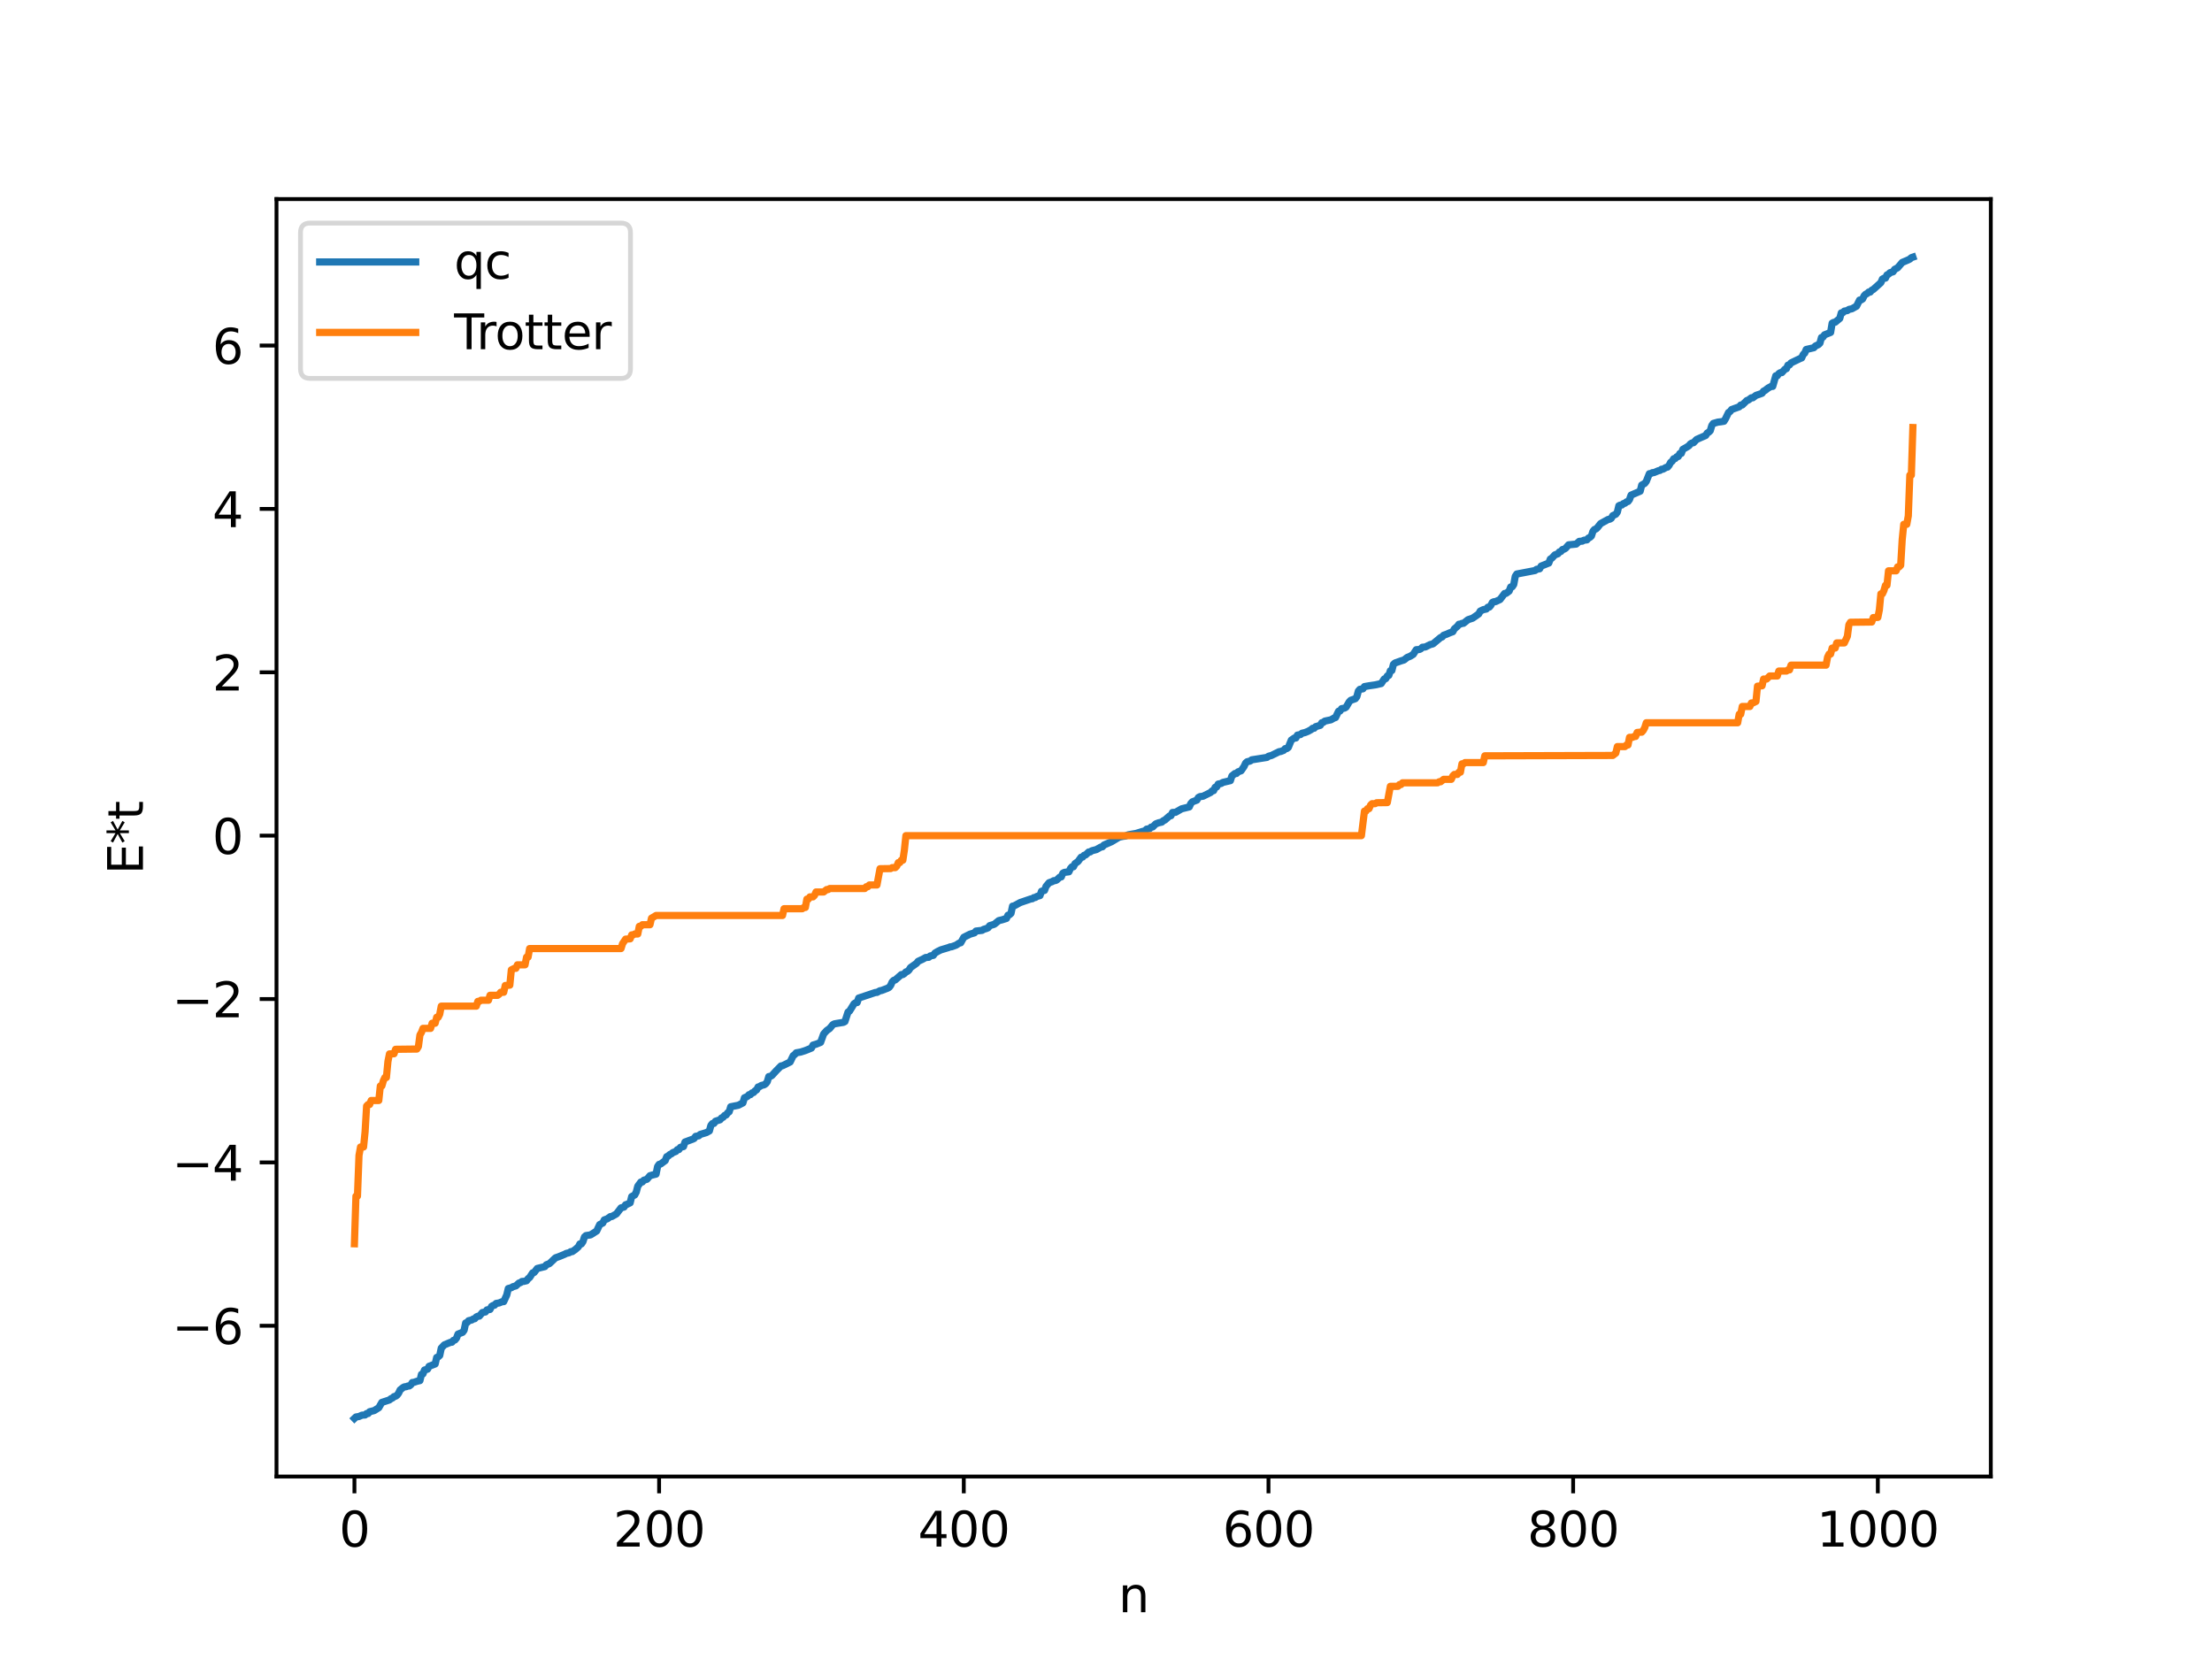 <?xml version="1.0" encoding="utf-8" standalone="no"?>
<!DOCTYPE svg PUBLIC "-//W3C//DTD SVG 1.1//EN"
  "http://www.w3.org/Graphics/SVG/1.1/DTD/svg11.dtd">
<svg xmlns:xlink="http://www.w3.org/1999/xlink" width="460.8pt" height="345.6pt" viewBox="0 0 460.8 345.6" xmlns="http://www.w3.org/2000/svg" version="1.1">
 <defs>
  <style type="text/css">*{stroke-linejoin: round; stroke-linecap: butt}</style>
 </defs>
 <g id="figure_1">
  <g id="patch_1">
   <path d="M 0 345.6 
L 460.8 345.6 
L 460.8 0 
L 0 0 
z
" style="fill: #ffffff"/>
  </g>
  <g id="axes_1">
   <g id="patch_2">
    <path d="M 57.6 307.584 
L 414.72 307.584 
L 414.72 41.472 
L 57.6 41.472 
z
" style="fill: #ffffff"/>
   </g>
   <g id="matplotlib.axis_1">
    <g id="xtick_1">
     <g id="line2d_1">
      <defs>
       <path id="mc8a3a052b3" d="M 0 0 
L 0 3.5 
" style="stroke: #000000; stroke-width: 0.8"/>
      </defs>
      <g>
       <use xlink:href="#mc8a3a052b3" x="73.833" y="307.584" style="stroke: #000000; stroke-width: 0.8"/>
      </g>
     </g>
     <g id="text_1">
      <!-- 0 -->
      <g transform="translate(70.651 322.182) scale(0.1 -0.1)">
       <defs>
        <path id="DejaVuSans-30" d="M 2034 4250 
Q 1547 4250 1301 3770 
Q 1056 3291 1056 2328 
Q 1056 1369 1301 889 
Q 1547 409 2034 409 
Q 2525 409 2770 889 
Q 3016 1369 3016 2328 
Q 3016 3291 2770 3770 
Q 2525 4250 2034 4250 
z
M 2034 4750 
Q 2819 4750 3233 4129 
Q 3647 3509 3647 2328 
Q 3647 1150 3233 529 
Q 2819 -91 2034 -91 
Q 1250 -91 836 529 
Q 422 1150 422 2328 
Q 422 3509 836 4129 
Q 1250 4750 2034 4750 
z
" transform="scale(0.016)"/>
       </defs>
       <use xlink:href="#DejaVuSans-30"/>
      </g>
     </g>
    </g>
    <g id="xtick_2">
     <g id="line2d_2">
      <g>
       <use xlink:href="#mc8a3a052b3" x="137.304" y="307.584" style="stroke: #000000; stroke-width: 0.8"/>
      </g>
     </g>
     <g id="text_2">
      <!-- 200 -->
      <g transform="translate(127.76 322.182) scale(0.1 -0.1)">
       <defs>
        <path id="DejaVuSans-32" d="M 1228 531 
L 3431 531 
L 3431 0 
L 469 0 
L 469 531 
Q 828 903 1448 1529 
Q 2069 2156 2228 2338 
Q 2531 2678 2651 2914 
Q 2772 3150 2772 3378 
Q 2772 3750 2511 3984 
Q 2250 4219 1831 4219 
Q 1534 4219 1204 4116 
Q 875 4013 500 3803 
L 500 4441 
Q 881 4594 1212 4672 
Q 1544 4750 1819 4750 
Q 2544 4750 2975 4387 
Q 3406 4025 3406 3419 
Q 3406 3131 3298 2873 
Q 3191 2616 2906 2266 
Q 2828 2175 2409 1742 
Q 1991 1309 1228 531 
z
" transform="scale(0.016)"/>
       </defs>
       <use xlink:href="#DejaVuSans-32"/>
       <use xlink:href="#DejaVuSans-30" x="63.623"/>
       <use xlink:href="#DejaVuSans-30" x="127.246"/>
      </g>
     </g>
    </g>
    <g id="xtick_3">
     <g id="line2d_3">
      <g>
       <use xlink:href="#mc8a3a052b3" x="200.775" y="307.584" style="stroke: #000000; stroke-width: 0.8"/>
      </g>
     </g>
     <g id="text_3">
      <!-- 400 -->
      <g transform="translate(191.231 322.182) scale(0.1 -0.1)">
       <defs>
        <path id="DejaVuSans-34" d="M 2419 4116 
L 825 1625 
L 2419 1625 
L 2419 4116 
z
M 2253 4666 
L 3047 4666 
L 3047 1625 
L 3713 1625 
L 3713 1100 
L 3047 1100 
L 3047 0 
L 2419 0 
L 2419 1100 
L 313 1100 
L 313 1709 
L 2253 4666 
z
" transform="scale(0.016)"/>
       </defs>
       <use xlink:href="#DejaVuSans-34"/>
       <use xlink:href="#DejaVuSans-30" x="63.623"/>
       <use xlink:href="#DejaVuSans-30" x="127.246"/>
      </g>
     </g>
    </g>
    <g id="xtick_4">
     <g id="line2d_4">
      <g>
       <use xlink:href="#mc8a3a052b3" x="264.246" y="307.584" style="stroke: #000000; stroke-width: 0.8"/>
      </g>
     </g>
     <g id="text_4">
      <!-- 600 -->
      <g transform="translate(254.702 322.182) scale(0.1 -0.1)">
       <defs>
        <path id="DejaVuSans-36" d="M 2113 2584 
Q 1688 2584 1439 2293 
Q 1191 2003 1191 1497 
Q 1191 994 1439 701 
Q 1688 409 2113 409 
Q 2538 409 2786 701 
Q 3034 994 3034 1497 
Q 3034 2003 2786 2293 
Q 2538 2584 2113 2584 
z
M 3366 4563 
L 3366 3988 
Q 3128 4100 2886 4159 
Q 2644 4219 2406 4219 
Q 1781 4219 1451 3797 
Q 1122 3375 1075 2522 
Q 1259 2794 1537 2939 
Q 1816 3084 2150 3084 
Q 2853 3084 3261 2657 
Q 3669 2231 3669 1497 
Q 3669 778 3244 343 
Q 2819 -91 2113 -91 
Q 1303 -91 875 529 
Q 447 1150 447 2328 
Q 447 3434 972 4092 
Q 1497 4750 2381 4750 
Q 2619 4750 2861 4703 
Q 3103 4656 3366 4563 
z
" transform="scale(0.016)"/>
       </defs>
       <use xlink:href="#DejaVuSans-36"/>
       <use xlink:href="#DejaVuSans-30" x="63.623"/>
       <use xlink:href="#DejaVuSans-30" x="127.246"/>
      </g>
     </g>
    </g>
    <g id="xtick_5">
     <g id="line2d_5">
      <g>
       <use xlink:href="#mc8a3a052b3" x="327.717" y="307.584" style="stroke: #000000; stroke-width: 0.8"/>
      </g>
     </g>
     <g id="text_5">
      <!-- 800 -->
      <g transform="translate(318.173 322.182) scale(0.1 -0.1)">
       <defs>
        <path id="DejaVuSans-38" d="M 2034 2216 
Q 1584 2216 1326 1975 
Q 1069 1734 1069 1313 
Q 1069 891 1326 650 
Q 1584 409 2034 409 
Q 2484 409 2743 651 
Q 3003 894 3003 1313 
Q 3003 1734 2745 1975 
Q 2488 2216 2034 2216 
z
M 1403 2484 
Q 997 2584 770 2862 
Q 544 3141 544 3541 
Q 544 4100 942 4425 
Q 1341 4750 2034 4750 
Q 2731 4750 3128 4425 
Q 3525 4100 3525 3541 
Q 3525 3141 3298 2862 
Q 3072 2584 2669 2484 
Q 3125 2378 3379 2068 
Q 3634 1759 3634 1313 
Q 3634 634 3220 271 
Q 2806 -91 2034 -91 
Q 1263 -91 848 271 
Q 434 634 434 1313 
Q 434 1759 690 2068 
Q 947 2378 1403 2484 
z
M 1172 3481 
Q 1172 3119 1398 2916 
Q 1625 2713 2034 2713 
Q 2441 2713 2670 2916 
Q 2900 3119 2900 3481 
Q 2900 3844 2670 4047 
Q 2441 4250 2034 4250 
Q 1625 4250 1398 4047 
Q 1172 3844 1172 3481 
z
" transform="scale(0.016)"/>
       </defs>
       <use xlink:href="#DejaVuSans-38"/>
       <use xlink:href="#DejaVuSans-30" x="63.623"/>
       <use xlink:href="#DejaVuSans-30" x="127.246"/>
      </g>
     </g>
    </g>
    <g id="xtick_6">
     <g id="line2d_6">
      <g>
       <use xlink:href="#mc8a3a052b3" x="391.188" y="307.584" style="stroke: #000000; stroke-width: 0.8"/>
      </g>
     </g>
     <g id="text_6">
      <!-- 1000 -->
      <g transform="translate(378.463 322.182) scale(0.1 -0.1)">
       <defs>
        <path id="DejaVuSans-31" d="M 794 531 
L 1825 531 
L 1825 4091 
L 703 3866 
L 703 4441 
L 1819 4666 
L 2450 4666 
L 2450 531 
L 3481 531 
L 3481 0 
L 794 0 
L 794 531 
z
" transform="scale(0.016)"/>
       </defs>
       <use xlink:href="#DejaVuSans-31"/>
       <use xlink:href="#DejaVuSans-30" x="63.623"/>
       <use xlink:href="#DejaVuSans-30" x="127.246"/>
       <use xlink:href="#DejaVuSans-30" x="190.869"/>
      </g>
     </g>
    </g>
    <g id="text_7">
     <!-- n -->
     <g transform="translate(232.991 335.861) scale(0.1 -0.1)">
      <defs>
       <path id="DejaVuSans-6e" d="M 3513 2113 
L 3513 0 
L 2938 0 
L 2938 2094 
Q 2938 2591 2744 2837 
Q 2550 3084 2163 3084 
Q 1697 3084 1428 2787 
Q 1159 2491 1159 1978 
L 1159 0 
L 581 0 
L 581 3500 
L 1159 3500 
L 1159 2956 
Q 1366 3272 1645 3428 
Q 1925 3584 2291 3584 
Q 2894 3584 3203 3211 
Q 3513 2838 3513 2113 
z
" transform="scale(0.016)"/>
      </defs>
      <use xlink:href="#DejaVuSans-6e"/>
     </g>
    </g>
   </g>
   <g id="matplotlib.axis_2">
    <g id="ytick_1">
     <g id="line2d_7">
      <defs>
       <path id="m325c7d4002" d="M 0 0 
L -3.5 0 
" style="stroke: #000000; stroke-width: 0.8"/>
      </defs>
      <g>
       <use xlink:href="#m325c7d4002" x="57.6" y="276.182" style="stroke: #000000; stroke-width: 0.8"/>
      </g>
     </g>
     <g id="text_8">
      <!-- −6 -->
      <g transform="translate(35.858 279.981) scale(0.1 -0.1)">
       <defs>
        <path id="DejaVuSans-2212" d="M 678 2272 
L 4684 2272 
L 4684 1741 
L 678 1741 
L 678 2272 
z
" transform="scale(0.016)"/>
       </defs>
       <use xlink:href="#DejaVuSans-2212"/>
       <use xlink:href="#DejaVuSans-36" x="83.789"/>
      </g>
     </g>
    </g>
    <g id="ytick_2">
     <g id="line2d_8">
      <g>
       <use xlink:href="#m325c7d4002" x="57.6" y="242.149" style="stroke: #000000; stroke-width: 0.8"/>
      </g>
     </g>
     <g id="text_9">
      <!-- −4 -->
      <g transform="translate(35.858 245.948) scale(0.1 -0.1)">
       <use xlink:href="#DejaVuSans-2212"/>
       <use xlink:href="#DejaVuSans-34" x="83.789"/>
      </g>
     </g>
    </g>
    <g id="ytick_3">
     <g id="line2d_9">
      <g>
       <use xlink:href="#m325c7d4002" x="57.6" y="208.116" style="stroke: #000000; stroke-width: 0.8"/>
      </g>
     </g>
     <g id="text_10">
      <!-- −2 -->
      <g transform="translate(35.858 211.915) scale(0.1 -0.1)">
       <use xlink:href="#DejaVuSans-2212"/>
       <use xlink:href="#DejaVuSans-32" x="83.789"/>
      </g>
     </g>
    </g>
    <g id="ytick_4">
     <g id="line2d_10">
      <g>
       <use xlink:href="#m325c7d4002" x="57.6" y="174.082" style="stroke: #000000; stroke-width: 0.8"/>
      </g>
     </g>
     <g id="text_11">
      <!-- 0 -->
      <g transform="translate(44.237 177.882) scale(0.1 -0.1)">
       <use xlink:href="#DejaVuSans-30"/>
      </g>
     </g>
    </g>
    <g id="ytick_5">
     <g id="line2d_11">
      <g>
       <use xlink:href="#m325c7d4002" x="57.6" y="140.049" style="stroke: #000000; stroke-width: 0.8"/>
      </g>
     </g>
     <g id="text_12">
      <!-- 2 -->
      <g transform="translate(44.237 143.848) scale(0.1 -0.1)">
       <use xlink:href="#DejaVuSans-32"/>
      </g>
     </g>
    </g>
    <g id="ytick_6">
     <g id="line2d_12">
      <g>
       <use xlink:href="#m325c7d4002" x="57.6" y="106.016" style="stroke: #000000; stroke-width: 0.8"/>
      </g>
     </g>
     <g id="text_13">
      <!-- 4 -->
      <g transform="translate(44.237 109.815) scale(0.1 -0.1)">
       <use xlink:href="#DejaVuSans-34"/>
      </g>
     </g>
    </g>
    <g id="ytick_7">
     <g id="line2d_13">
      <g>
       <use xlink:href="#m325c7d4002" x="57.6" y="71.983" style="stroke: #000000; stroke-width: 0.8"/>
      </g>
     </g>
     <g id="text_14">
      <!-- 6 -->
      <g transform="translate(44.237 75.782) scale(0.1 -0.1)">
       <use xlink:href="#DejaVuSans-36"/>
      </g>
     </g>
    </g>
    <g id="text_15">
     <!-- E*t -->
     <g transform="translate(29.778 182.148) rotate(-90) scale(0.1 -0.1)">
      <defs>
       <path id="DejaVuSans-45" d="M 628 4666 
L 3578 4666 
L 3578 4134 
L 1259 4134 
L 1259 2753 
L 3481 2753 
L 3481 2222 
L 1259 2222 
L 1259 531 
L 3634 531 
L 3634 0 
L 628 0 
L 628 4666 
z
" transform="scale(0.016)"/>
       <path id="DejaVuSans-2a" d="M 3009 3897 
L 1888 3291 
L 3009 2681 
L 2828 2375 
L 1778 3009 
L 1778 1831 
L 1422 1831 
L 1422 3009 
L 372 2375 
L 191 2681 
L 1313 3291 
L 191 3897 
L 372 4206 
L 1422 3572 
L 1422 4750 
L 1778 4750 
L 1778 3572 
L 2828 4206 
L 3009 3897 
z
" transform="scale(0.016)"/>
       <path id="DejaVuSans-74" d="M 1172 4494 
L 1172 3500 
L 2356 3500 
L 2356 3053 
L 1172 3053 
L 1172 1153 
Q 1172 725 1289 603 
Q 1406 481 1766 481 
L 2356 481 
L 2356 0 
L 1766 0 
Q 1100 0 847 248 
Q 594 497 594 1153 
L 594 3053 
L 172 3053 
L 172 3500 
L 594 3500 
L 594 4494 
L 1172 4494 
z
" transform="scale(0.016)"/>
      </defs>
      <use xlink:href="#DejaVuSans-45"/>
      <use xlink:href="#DejaVuSans-2a" x="63.184"/>
      <use xlink:href="#DejaVuSans-74" x="113.184"/>
     </g>
    </g>
   </g>
   <g id="line2d_14">
    <path d="M 73.833 295.488 
L 74.15 295.184 
L 74.785 295.084 
L 75.42 294.802 
L 76.054 294.766 
L 76.372 294.47 
L 76.689 294.465 
L 77.006 294.084 
L 77.958 293.846 
L 78.91 293.25 
L 79.545 292.146 
L 81.132 291.633 
L 81.449 291.361 
L 81.767 291.238 
L 82.084 290.932 
L 82.401 290.865 
L 82.719 290.644 
L 83.036 290.214 
L 83.353 289.549 
L 83.988 289.037 
L 84.305 288.89 
L 84.623 288.883 
L 84.94 288.736 
L 85.258 288.72 
L 85.575 288.488 
L 85.892 288.001 
L 86.21 287.972 
L 86.844 287.75 
L 87.479 287.607 
L 87.796 286.307 
L 88.114 286.203 
L 88.431 285.397 
L 89.066 285.226 
L 89.383 284.628 
L 90.653 284.141 
L 90.97 282.786 
L 91.287 282.656 
L 91.605 282.362 
L 91.922 280.847 
L 92.557 280.163 
L 93.826 279.633 
L 94.143 279.607 
L 94.461 279.222 
L 94.778 279.137 
L 95.096 278.752 
L 95.413 277.918 
L 96.365 277.546 
L 96.682 277.115 
L 97 275.6 
L 97.317 275.509 
L 97.634 275.123 
L 98.269 274.983 
L 98.586 274.764 
L 98.904 274.711 
L 99.221 274.344 
L 99.539 274.193 
L 99.856 274.174 
L 100.491 273.419 
L 101.125 273.305 
L 101.443 272.875 
L 102.077 272.779 
L 102.395 272.156 
L 102.712 271.946 
L 103.029 271.893 
L 103.347 271.533 
L 103.981 271.428 
L 104.616 271.16 
L 104.934 271.151 
L 105.568 269.762 
L 105.886 268.42 
L 106.52 268.256 
L 106.838 268.051 
L 107.472 267.869 
L 108.107 267.282 
L 108.424 267.196 
L 108.742 266.951 
L 109.059 266.948 
L 109.694 266.798 
L 110.011 266.366 
L 110.329 266.129 
L 110.963 265.158 
L 111.281 265.069 
L 111.915 264.248 
L 113.502 263.86 
L 113.82 263.473 
L 114.454 263.234 
L 115.724 262.024 
L 116.358 261.808 
L 117.628 261.291 
L 117.945 261.115 
L 118.58 260.962 
L 118.897 260.745 
L 119.215 260.733 
L 119.849 260.292 
L 120.484 259.735 
L 120.801 259.13 
L 121.119 259.13 
L 121.436 258.657 
L 121.753 257.68 
L 122.071 257.397 
L 123.023 257.25 
L 124.292 256.447 
L 124.927 255.101 
L 125.562 254.785 
L 125.879 254.131 
L 126.514 253.897 
L 127.148 253.441 
L 127.466 253.416 
L 128.418 252.87 
L 129.37 251.62 
L 130.005 251.45 
L 130.322 250.971 
L 130.639 250.875 
L 131.274 250.566 
L 131.591 249.265 
L 132.226 248.933 
L 132.543 248.322 
L 132.861 247.106 
L 133.496 246.248 
L 133.813 246.224 
L 134.13 245.86 
L 134.765 245.665 
L 135.4 244.921 
L 136.034 244.743 
L 136.669 244.589 
L 136.986 243.01 
L 137.304 242.558 
L 137.621 242.486 
L 138.573 241.777 
L 138.891 240.957 
L 139.208 240.83 
L 139.525 240.505 
L 139.843 240.387 
L 140.16 240.108 
L 140.795 239.865 
L 141.112 239.487 
L 141.429 239.474 
L 141.747 239.002 
L 142.381 238.853 
L 142.699 237.9 
L 144.286 237.315 
L 144.603 237.163 
L 144.92 236.72 
L 145.555 236.61 
L 145.872 236.322 
L 147.142 235.941 
L 147.777 235.591 
L 148.094 234.438 
L 148.411 234.052 
L 148.729 234.029 
L 149.046 233.57 
L 149.998 233.269 
L 150.315 232.884 
L 150.633 232.752 
L 150.95 232.367 
L 151.267 232.272 
L 151.585 231.819 
L 151.902 231.602 
L 152.22 230.559 
L 153.806 230.245 
L 154.758 229.756 
L 155.076 228.688 
L 155.71 228.407 
L 156.028 228.049 
L 156.345 228.022 
L 156.662 227.667 
L 156.98 227.593 
L 157.297 227.228 
L 157.615 227.046 
L 157.932 226.435 
L 158.249 226.364 
L 158.567 226.133 
L 159.201 225.981 
L 159.519 225.754 
L 159.836 225.344 
L 160.153 224.268 
L 160.471 224.234 
L 160.788 224.062 
L 161.74 223.02 
L 162.692 222.058 
L 163.01 222.012 
L 164.596 221.235 
L 165.231 219.924 
L 165.548 219.694 
L 165.866 219.327 
L 166.818 219.154 
L 167.77 218.849 
L 169.039 218.333 
L 169.357 217.714 
L 169.991 217.53 
L 170.943 217.146 
L 171.578 215.398 
L 172.213 214.694 
L 172.848 214.239 
L 173.482 213.463 
L 173.8 213.292 
L 174.434 213.179 
L 175.704 212.973 
L 176.021 212.798 
L 176.656 210.831 
L 176.973 210.63 
L 177.925 209.087 
L 178.243 208.882 
L 178.56 208.85 
L 178.877 207.917 
L 182.368 206.748 
L 182.686 206.736 
L 183.32 206.387 
L 183.638 206.343 
L 184.272 206.097 
L 184.907 205.857 
L 185.224 205.685 
L 185.542 205.259 
L 185.859 204.552 
L 186.177 204.226 
L 186.494 204.14 
L 187.763 203.028 
L 188.081 203.019 
L 188.398 202.812 
L 188.715 202.471 
L 189.033 202.362 
L 189.35 202.08 
L 189.667 201.571 
L 190.937 200.672 
L 191.254 200.268 
L 192.206 199.822 
L 192.841 199.465 
L 193.476 199.422 
L 193.793 199.14 
L 194.428 199.02 
L 194.745 198.556 
L 195.38 198.178 
L 196.015 197.87 
L 197.601 197.393 
L 197.919 197.25 
L 198.236 197.231 
L 198.871 196.999 
L 199.188 196.879 
L 199.823 196.461 
L 200.14 196.396 
L 200.775 195.257 
L 202.044 194.612 
L 202.996 194.331 
L 203.314 193.958 
L 204.583 193.808 
L 204.9 193.605 
L 205.535 193.41 
L 205.853 193.261 
L 206.17 192.835 
L 207.122 192.547 
L 208.074 191.774 
L 208.709 191.627 
L 209.661 191.326 
L 209.978 190.655 
L 210.296 190.555 
L 210.613 190.26 
L 210.93 188.771 
L 211.248 188.717 
L 212.517 188.021 
L 214.739 187.262 
L 215.056 187.223 
L 215.373 186.988 
L 215.691 186.96 
L 216.008 186.74 
L 216.643 186.571 
L 216.96 185.672 
L 217.595 185.49 
L 217.912 184.635 
L 218.547 183.884 
L 219.181 183.666 
L 219.499 183.467 
L 219.816 183.449 
L 220.134 183.318 
L 220.768 182.724 
L 221.086 182.674 
L 221.403 181.917 
L 221.72 181.734 
L 222.672 181.611 
L 222.99 180.927 
L 223.307 180.57 
L 223.624 180.559 
L 223.942 179.911 
L 224.577 179.458 
L 225.211 178.577 
L 225.529 178.548 
L 225.846 178.169 
L 226.163 178.091 
L 226.798 177.484 
L 227.115 177.472 
L 227.433 177.234 
L 228.385 176.988 
L 229.337 176.45 
L 229.654 176.407 
L 229.972 176.035 
L 231.558 175.34 
L 233.145 174.39 
L 234.097 174.199 
L 234.415 174.176 
L 235.049 173.898 
L 236.636 173.628 
L 237.905 173.234 
L 238.54 173.065 
L 238.858 172.728 
L 239.492 172.622 
L 239.81 172.3 
L 240.127 172.269 
L 240.762 171.63 
L 241.396 171.397 
L 242.031 171.256 
L 242.348 170.961 
L 242.666 170.829 
L 243.618 169.989 
L 243.935 169.925 
L 244.253 169.251 
L 244.887 169.221 
L 246.157 168.49 
L 247.743 168.098 
L 248.061 167.401 
L 248.378 167.043 
L 249.33 166.679 
L 249.648 166.132 
L 249.965 165.953 
L 250.6 165.873 
L 252.186 165.087 
L 252.504 164.76 
L 252.821 164.706 
L 253.139 164.009 
L 253.456 163.932 
L 253.773 163.339 
L 254.408 163.209 
L 254.725 162.996 
L 256.312 162.622 
L 256.629 161.644 
L 257.264 161.133 
L 257.581 161.13 
L 257.899 160.795 
L 258.534 160.57 
L 259.168 159.653 
L 259.486 158.956 
L 259.803 158.688 
L 260.438 158.539 
L 260.755 158.285 
L 263.929 157.784 
L 264.246 157.545 
L 264.881 157.374 
L 266.467 156.589 
L 266.785 156.552 
L 267.42 156.306 
L 267.737 155.945 
L 268.054 155.941 
L 268.372 155.712 
L 269.006 154.172 
L 269.641 153.738 
L 269.958 153.734 
L 270.276 153.138 
L 270.91 153.023 
L 271.228 152.748 
L 271.862 152.603 
L 272.497 152.344 
L 273.132 151.994 
L 273.449 151.711 
L 273.767 151.706 
L 274.084 151.375 
L 275.036 151.099 
L 275.353 150.552 
L 275.671 150.48 
L 275.988 150.219 
L 277.258 149.949 
L 277.892 149.582 
L 278.21 149.48 
L 278.844 148.163 
L 279.162 148.104 
L 279.479 147.625 
L 280.114 147.508 
L 280.431 147.293 
L 281.066 146.208 
L 281.383 145.889 
L 282.335 145.553 
L 282.653 145.137 
L 282.97 143.96 
L 283.287 143.599 
L 283.922 143.494 
L 284.239 143.028 
L 285.191 142.86 
L 286.461 142.677 
L 287.73 142.394 
L 288.365 141.438 
L 288.682 141.379 
L 289 140.813 
L 289.317 140.696 
L 289.634 139.731 
L 289.952 139.686 
L 290.269 138.417 
L 290.586 138.122 
L 291.856 137.671 
L 292.491 137.477 
L 293.125 136.965 
L 293.76 136.71 
L 294.395 136.321 
L 295.029 135.347 
L 295.664 135.307 
L 295.981 135.163 
L 296.299 134.839 
L 296.934 134.773 
L 297.886 134.291 
L 298.52 134.127 
L 300.107 132.803 
L 300.424 132.687 
L 300.742 132.332 
L 301.377 132.109 
L 302.011 131.825 
L 302.646 131.598 
L 302.963 131.01 
L 303.598 130.477 
L 303.915 130.047 
L 304.233 130.01 
L 304.55 129.857 
L 304.867 129.845 
L 305.82 129.092 
L 306.772 128.782 
L 308.041 127.894 
L 308.358 127.309 
L 308.993 127.002 
L 309.628 126.872 
L 309.945 126.496 
L 310.262 126.462 
L 310.58 126.088 
L 310.897 125.488 
L 311.215 125.345 
L 311.532 125.34 
L 312.484 124.889 
L 313.436 123.631 
L 313.753 123.602 
L 314.388 123.128 
L 314.705 122.281 
L 315.023 122.238 
L 315.34 121.766 
L 315.658 120.055 
L 315.975 119.578 
L 319.783 118.849 
L 320.1 118.602 
L 320.735 118.489 
L 321.053 117.926 
L 322.639 117.296 
L 322.957 116.466 
L 323.274 116.277 
L 323.909 115.593 
L 324.543 115.359 
L 324.861 114.964 
L 325.178 114.873 
L 325.496 114.476 
L 325.813 114.416 
L 326.13 114.224 
L 326.765 113.503 
L 328.352 113.342 
L 328.986 112.775 
L 329.621 112.729 
L 329.939 112.542 
L 330.573 112.466 
L 330.891 112.092 
L 331.208 111.941 
L 331.525 111.652 
L 331.843 110.667 
L 332.16 110.302 
L 332.477 110.192 
L 332.795 109.885 
L 333.429 109.078 
L 335.016 108.203 
L 335.334 108.164 
L 335.651 107.978 
L 335.968 107.423 
L 336.603 107.119 
L 336.92 106.694 
L 337.238 105.36 
L 337.555 105.21 
L 337.872 105.2 
L 338.19 104.905 
L 338.507 104.836 
L 338.824 104.558 
L 339.142 104.471 
L 339.459 104.053 
L 339.777 103.149 
L 341.681 102.325 
L 341.998 101.053 
L 342.633 100.703 
L 342.95 100.282 
L 343.585 98.687 
L 343.902 98.647 
L 344.22 98.466 
L 344.537 98.449 
L 345.489 98.056 
L 345.806 97.994 
L 346.124 97.752 
L 346.441 97.733 
L 347.076 97.369 
L 347.393 97.301 
L 347.71 96.918 
L 348.028 96.317 
L 348.345 96.082 
L 348.662 95.564 
L 348.98 95.52 
L 349.297 95.155 
L 349.615 95.098 
L 349.932 94.49 
L 350.249 94.452 
L 350.567 93.611 
L 351.519 93.066 
L 351.836 92.848 
L 352.153 92.464 
L 352.471 92.279 
L 352.788 92.226 
L 353.423 91.559 
L 354.058 91.271 
L 355.327 90.718 
L 355.644 90.212 
L 355.962 90.035 
L 356.279 89.721 
L 356.596 88.653 
L 356.914 88.207 
L 357.866 87.937 
L 358.5 87.862 
L 359.135 87.755 
L 359.453 87.232 
L 360.087 85.929 
L 360.405 85.733 
L 360.722 85.313 
L 362.309 84.747 
L 362.626 84.379 
L 362.943 84.366 
L 363.896 83.44 
L 364.213 83.337 
L 364.848 82.864 
L 365.165 82.862 
L 365.8 82.366 
L 366.434 82.155 
L 367.069 81.925 
L 367.386 81.482 
L 367.704 81.328 
L 368.339 80.83 
L 368.973 80.496 
L 369.291 80.491 
L 369.925 78.284 
L 370.243 78.283 
L 370.56 77.825 
L 370.877 77.636 
L 371.195 77.619 
L 371.829 76.916 
L 372.147 76.802 
L 372.464 76.072 
L 372.781 76.015 
L 373.099 75.602 
L 375.003 74.684 
L 375.32 74.563 
L 375.638 73.843 
L 375.955 73.561 
L 376.272 72.801 
L 377.224 72.585 
L 377.859 72.435 
L 378.177 72.082 
L 378.811 71.788 
L 379.129 71.466 
L 379.446 70.306 
L 379.763 70.225 
L 380.081 69.754 
L 381.35 69.248 
L 381.667 67.332 
L 381.985 67.155 
L 382.302 67.122 
L 383.254 66.337 
L 383.572 65.178 
L 383.889 65.136 
L 384.206 64.813 
L 384.841 64.695 
L 385.158 64.458 
L 385.793 64.324 
L 386.428 63.962 
L 386.745 63.788 
L 387.38 62.511 
L 387.697 62.484 
L 388.015 62.277 
L 388.332 61.62 
L 388.649 61.292 
L 388.967 61.147 
L 389.284 60.84 
L 389.601 60.839 
L 389.919 60.453 
L 390.236 60.3 
L 391.823 58.874 
L 392.14 58.131 
L 392.458 57.957 
L 392.775 57.94 
L 393.092 57.276 
L 393.41 57.122 
L 393.727 56.804 
L 394.362 56.616 
L 394.679 56.116 
L 395.314 55.781 
L 396.266 54.67 
L 396.9 54.403 
L 397.535 54.13 
L 397.853 53.97 
L 398.17 53.677 
L 398.487 53.568 
L 398.487 53.568 
" clip-path="url(#p10a4410553)" style="fill: none; stroke: #1f77b4; stroke-width: 1.5; stroke-linecap: square"/>
   </g>
   <g id="line2d_15">
    <path d="M 73.833 259.101 
L 74.15 249.18 
L 74.467 249.18 
L 74.785 240.7 
L 75.102 238.938 
L 75.737 238.938 
L 76.054 235.765 
L 76.372 230.409 
L 76.689 230.08 
L 77.006 230.08 
L 77.324 229.252 
L 78.91 229.252 
L 79.228 226.23 
L 79.545 226.23 
L 79.862 225.136 
L 80.18 224.46 
L 80.497 224.46 
L 80.815 221.119 
L 81.132 219.546 
L 82.084 219.519 
L 82.401 218.588 
L 86.844 218.535 
L 87.162 218.025 
L 87.479 215.604 
L 87.796 215.069 
L 88.114 214.23 
L 89.7 214.23 
L 90.018 213.159 
L 90.653 213.159 
L 90.97 211.915 
L 91.287 211.915 
L 91.605 211.267 
L 91.922 209.6 
L 99.221 209.6 
L 99.539 208.607 
L 99.856 208.607 
L 100.173 208.372 
L 101.76 208.372 
L 102.077 207.342 
L 103.664 207.342 
L 103.981 207.11 
L 104.299 206.708 
L 104.934 206.708 
L 105.251 205.296 
L 106.203 205.225 
L 106.52 202.039 
L 107.155 201.724 
L 107.472 201.724 
L 107.79 200.99 
L 109.377 200.99 
L 109.694 199.38 
L 110.011 199.38 
L 110.329 197.601 
L 129.37 197.6 
L 129.687 196.589 
L 130.322 195.639 
L 131.274 195.578 
L 131.591 194.751 
L 131.909 194.751 
L 132.226 194.562 
L 132.861 194.562 
L 133.178 192.97 
L 133.496 192.97 
L 133.813 192.637 
L 135.4 192.637 
L 135.717 191.279 
L 136.669 190.712 
L 163.01 190.712 
L 163.327 189.303 
L 167.135 189.303 
L 167.453 189.046 
L 167.77 189.046 
L 168.087 187.302 
L 168.405 187.302 
L 168.722 186.836 
L 169.357 186.836 
L 169.674 186.536 
L 169.991 185.816 
L 171.578 185.816 
L 172.213 185.309 
L 172.53 185.309 
L 172.848 185.094 
L 180.147 185.094 
L 180.464 184.723 
L 180.781 184.723 
L 181.099 184.36 
L 182.686 184.36 
L 183.32 180.971 
L 185.542 180.94 
L 185.859 180.744 
L 186.494 180.744 
L 186.811 180.446 
L 187.129 179.701 
L 187.446 179.701 
L 187.763 179.196 
L 188.081 179.196 
L 188.398 177.088 
L 188.715 174.082 
L 283.605 174.082 
L 284.239 168.969 
L 284.557 168.969 
L 284.874 168.464 
L 285.191 168.464 
L 285.509 167.719 
L 285.826 167.421 
L 286.461 167.421 
L 286.778 167.224 
L 289 167.194 
L 289.634 163.805 
L 291.221 163.805 
L 291.539 163.441 
L 291.856 163.441 
L 292.173 163.071 
L 299.472 163.071 
L 299.79 162.856 
L 300.107 162.856 
L 300.742 162.348 
L 302.329 162.348 
L 302.646 161.629 
L 302.963 161.328 
L 303.598 161.328 
L 303.915 160.863 
L 304.233 160.863 
L 304.55 159.119 
L 304.867 159.119 
L 305.185 158.862 
L 308.993 158.862 
L 309.31 157.452 
L 335.968 157.375 
L 336.603 156.886 
L 336.92 155.528 
L 338.507 155.528 
L 338.824 155.195 
L 339.142 155.195 
L 339.459 153.603 
L 340.094 153.603 
L 340.411 153.414 
L 340.729 153.414 
L 341.046 152.587 
L 341.681 152.526 
L 341.998 152.526 
L 342.315 152.158 
L 342.633 151.575 
L 342.95 150.564 
L 361.991 150.564 
L 362.309 148.785 
L 362.626 148.785 
L 362.943 147.175 
L 364.53 147.175 
L 364.848 146.441 
L 365.165 146.441 
L 365.8 146.126 
L 366.117 142.939 
L 367.069 142.868 
L 367.386 141.456 
L 368.021 141.456 
L 368.656 140.823 
L 370.243 140.823 
L 370.56 139.793 
L 372.147 139.793 
L 372.464 139.558 
L 372.781 139.558 
L 373.099 138.565 
L 380.398 138.565 
L 380.715 136.898 
L 381.033 136.25 
L 381.35 136.25 
L 381.667 135.005 
L 382.302 135.005 
L 382.62 133.934 
L 384.206 133.934 
L 384.841 132.561 
L 385.158 130.139 
L 385.476 129.63 
L 389.919 129.577 
L 390.236 128.646 
L 391.188 128.619 
L 391.505 127.046 
L 391.823 123.705 
L 392.14 123.705 
L 392.458 123.029 
L 392.775 121.935 
L 393.092 121.935 
L 393.41 118.913 
L 394.996 118.913 
L 395.314 118.084 
L 395.631 118.084 
L 395.948 117.756 
L 396.266 112.399 
L 396.583 109.226 
L 397.218 109.226 
L 397.535 107.465 
L 397.853 98.985 
L 398.17 98.985 
L 398.487 89.064 
L 398.487 89.064 
" clip-path="url(#p10a4410553)" style="fill: none; stroke: #ff7f0e; stroke-width: 1.5; stroke-linecap: square"/>
   </g>
   <g id="patch_3">
    <path d="M 57.6 307.584 
L 57.6 41.472 
" style="fill: none; stroke: #000000; stroke-width: 0.8; stroke-linejoin: miter; stroke-linecap: square"/>
   </g>
   <g id="patch_4">
    <path d="M 414.72 307.584 
L 414.72 41.472 
" style="fill: none; stroke: #000000; stroke-width: 0.8; stroke-linejoin: miter; stroke-linecap: square"/>
   </g>
   <g id="patch_5">
    <path d="M 57.6 307.584 
L 414.72 307.584 
" style="fill: none; stroke: #000000; stroke-width: 0.8; stroke-linejoin: miter; stroke-linecap: square"/>
   </g>
   <g id="patch_6">
    <path d="M 57.6 41.472 
L 414.72 41.472 
" style="fill: none; stroke: #000000; stroke-width: 0.8; stroke-linejoin: miter; stroke-linecap: square"/>
   </g>
   <g id="legend_1">
    <g id="patch_7">
     <path d="M 64.6 78.828 
L 129.342 78.828 
Q 131.342 78.828 131.342 76.828 
L 131.342 48.472 
Q 131.342 46.472 129.342 46.472 
L 64.6 46.472 
Q 62.6 46.472 62.6 48.472 
L 62.6 76.828 
Q 62.6 78.828 64.6 78.828 
z
" style="fill: #ffffff; opacity: 0.8; stroke: #cccccc; stroke-linejoin: miter"/>
    </g>
    <g id="line2d_16">
     <path d="M 66.6 54.57 
L 76.6 54.57 
L 86.6 54.57 
" style="fill: none; stroke: #1f77b4; stroke-width: 1.5; stroke-linecap: square"/>
    </g>
    <g id="text_16">
     <!-- qc -->
     <g transform="translate(94.6 58.07) scale(0.1 -0.1)">
      <defs>
       <path id="DejaVuSans-71" d="M 947 1747 
Q 947 1113 1208 752 
Q 1469 391 1925 391 
Q 2381 391 2643 752 
Q 2906 1113 2906 1747 
Q 2906 2381 2643 2742 
Q 2381 3103 1925 3103 
Q 1469 3103 1208 2742 
Q 947 2381 947 1747 
z
M 2906 525 
Q 2725 213 2448 61 
Q 2172 -91 1784 -91 
Q 1150 -91 751 415 
Q 353 922 353 1747 
Q 353 2572 751 3078 
Q 1150 3584 1784 3584 
Q 2172 3584 2448 3432 
Q 2725 3281 2906 2969 
L 2906 3500 
L 3481 3500 
L 3481 -1331 
L 2906 -1331 
L 2906 525 
z
" transform="scale(0.016)"/>
       <path id="DejaVuSans-63" d="M 3122 3366 
L 3122 2828 
Q 2878 2963 2633 3030 
Q 2388 3097 2138 3097 
Q 1578 3097 1268 2742 
Q 959 2388 959 1747 
Q 959 1106 1268 751 
Q 1578 397 2138 397 
Q 2388 397 2633 464 
Q 2878 531 3122 666 
L 3122 134 
Q 2881 22 2623 -34 
Q 2366 -91 2075 -91 
Q 1284 -91 818 406 
Q 353 903 353 1747 
Q 353 2603 823 3093 
Q 1294 3584 2113 3584 
Q 2378 3584 2631 3529 
Q 2884 3475 3122 3366 
z
" transform="scale(0.016)"/>
      </defs>
      <use xlink:href="#DejaVuSans-71"/>
      <use xlink:href="#DejaVuSans-63" x="63.477"/>
     </g>
    </g>
    <g id="line2d_17">
     <path d="M 66.6 69.249 
L 76.6 69.249 
L 86.6 69.249 
" style="fill: none; stroke: #ff7f0e; stroke-width: 1.5; stroke-linecap: square"/>
    </g>
    <g id="text_17">
     <!-- Trotter -->
     <g transform="translate(94.6 72.749) scale(0.1 -0.1)">
      <defs>
       <path id="DejaVuSans-54" d="M -19 4666 
L 3928 4666 
L 3928 4134 
L 2272 4134 
L 2272 0 
L 1638 0 
L 1638 4134 
L -19 4134 
L -19 4666 
z
" transform="scale(0.016)"/>
       <path id="DejaVuSans-72" d="M 2631 2963 
Q 2534 3019 2420 3045 
Q 2306 3072 2169 3072 
Q 1681 3072 1420 2755 
Q 1159 2438 1159 1844 
L 1159 0 
L 581 0 
L 581 3500 
L 1159 3500 
L 1159 2956 
Q 1341 3275 1631 3429 
Q 1922 3584 2338 3584 
Q 2397 3584 2469 3576 
Q 2541 3569 2628 3553 
L 2631 2963 
z
" transform="scale(0.016)"/>
       <path id="DejaVuSans-6f" d="M 1959 3097 
Q 1497 3097 1228 2736 
Q 959 2375 959 1747 
Q 959 1119 1226 758 
Q 1494 397 1959 397 
Q 2419 397 2687 759 
Q 2956 1122 2956 1747 
Q 2956 2369 2687 2733 
Q 2419 3097 1959 3097 
z
M 1959 3584 
Q 2709 3584 3137 3096 
Q 3566 2609 3566 1747 
Q 3566 888 3137 398 
Q 2709 -91 1959 -91 
Q 1206 -91 779 398 
Q 353 888 353 1747 
Q 353 2609 779 3096 
Q 1206 3584 1959 3584 
z
" transform="scale(0.016)"/>
       <path id="DejaVuSans-65" d="M 3597 1894 
L 3597 1613 
L 953 1613 
Q 991 1019 1311 708 
Q 1631 397 2203 397 
Q 2534 397 2845 478 
Q 3156 559 3463 722 
L 3463 178 
Q 3153 47 2828 -22 
Q 2503 -91 2169 -91 
Q 1331 -91 842 396 
Q 353 884 353 1716 
Q 353 2575 817 3079 
Q 1281 3584 2069 3584 
Q 2775 3584 3186 3129 
Q 3597 2675 3597 1894 
z
M 3022 2063 
Q 3016 2534 2758 2815 
Q 2500 3097 2075 3097 
Q 1594 3097 1305 2825 
Q 1016 2553 972 2059 
L 3022 2063 
z
" transform="scale(0.016)"/>
      </defs>
      <use xlink:href="#DejaVuSans-54"/>
      <use xlink:href="#DejaVuSans-72" x="46.334"/>
      <use xlink:href="#DejaVuSans-6f" x="85.197"/>
      <use xlink:href="#DejaVuSans-74" x="146.379"/>
      <use xlink:href="#DejaVuSans-74" x="185.588"/>
      <use xlink:href="#DejaVuSans-65" x="224.797"/>
      <use xlink:href="#DejaVuSans-72" x="286.32"/>
     </g>
    </g>
   </g>
  </g>
 </g>
 <defs>
  <clipPath id="p10a4410553">
   <rect x="57.6" y="41.472" width="357.12" height="266.112"/>
  </clipPath>
 </defs>
</svg>

